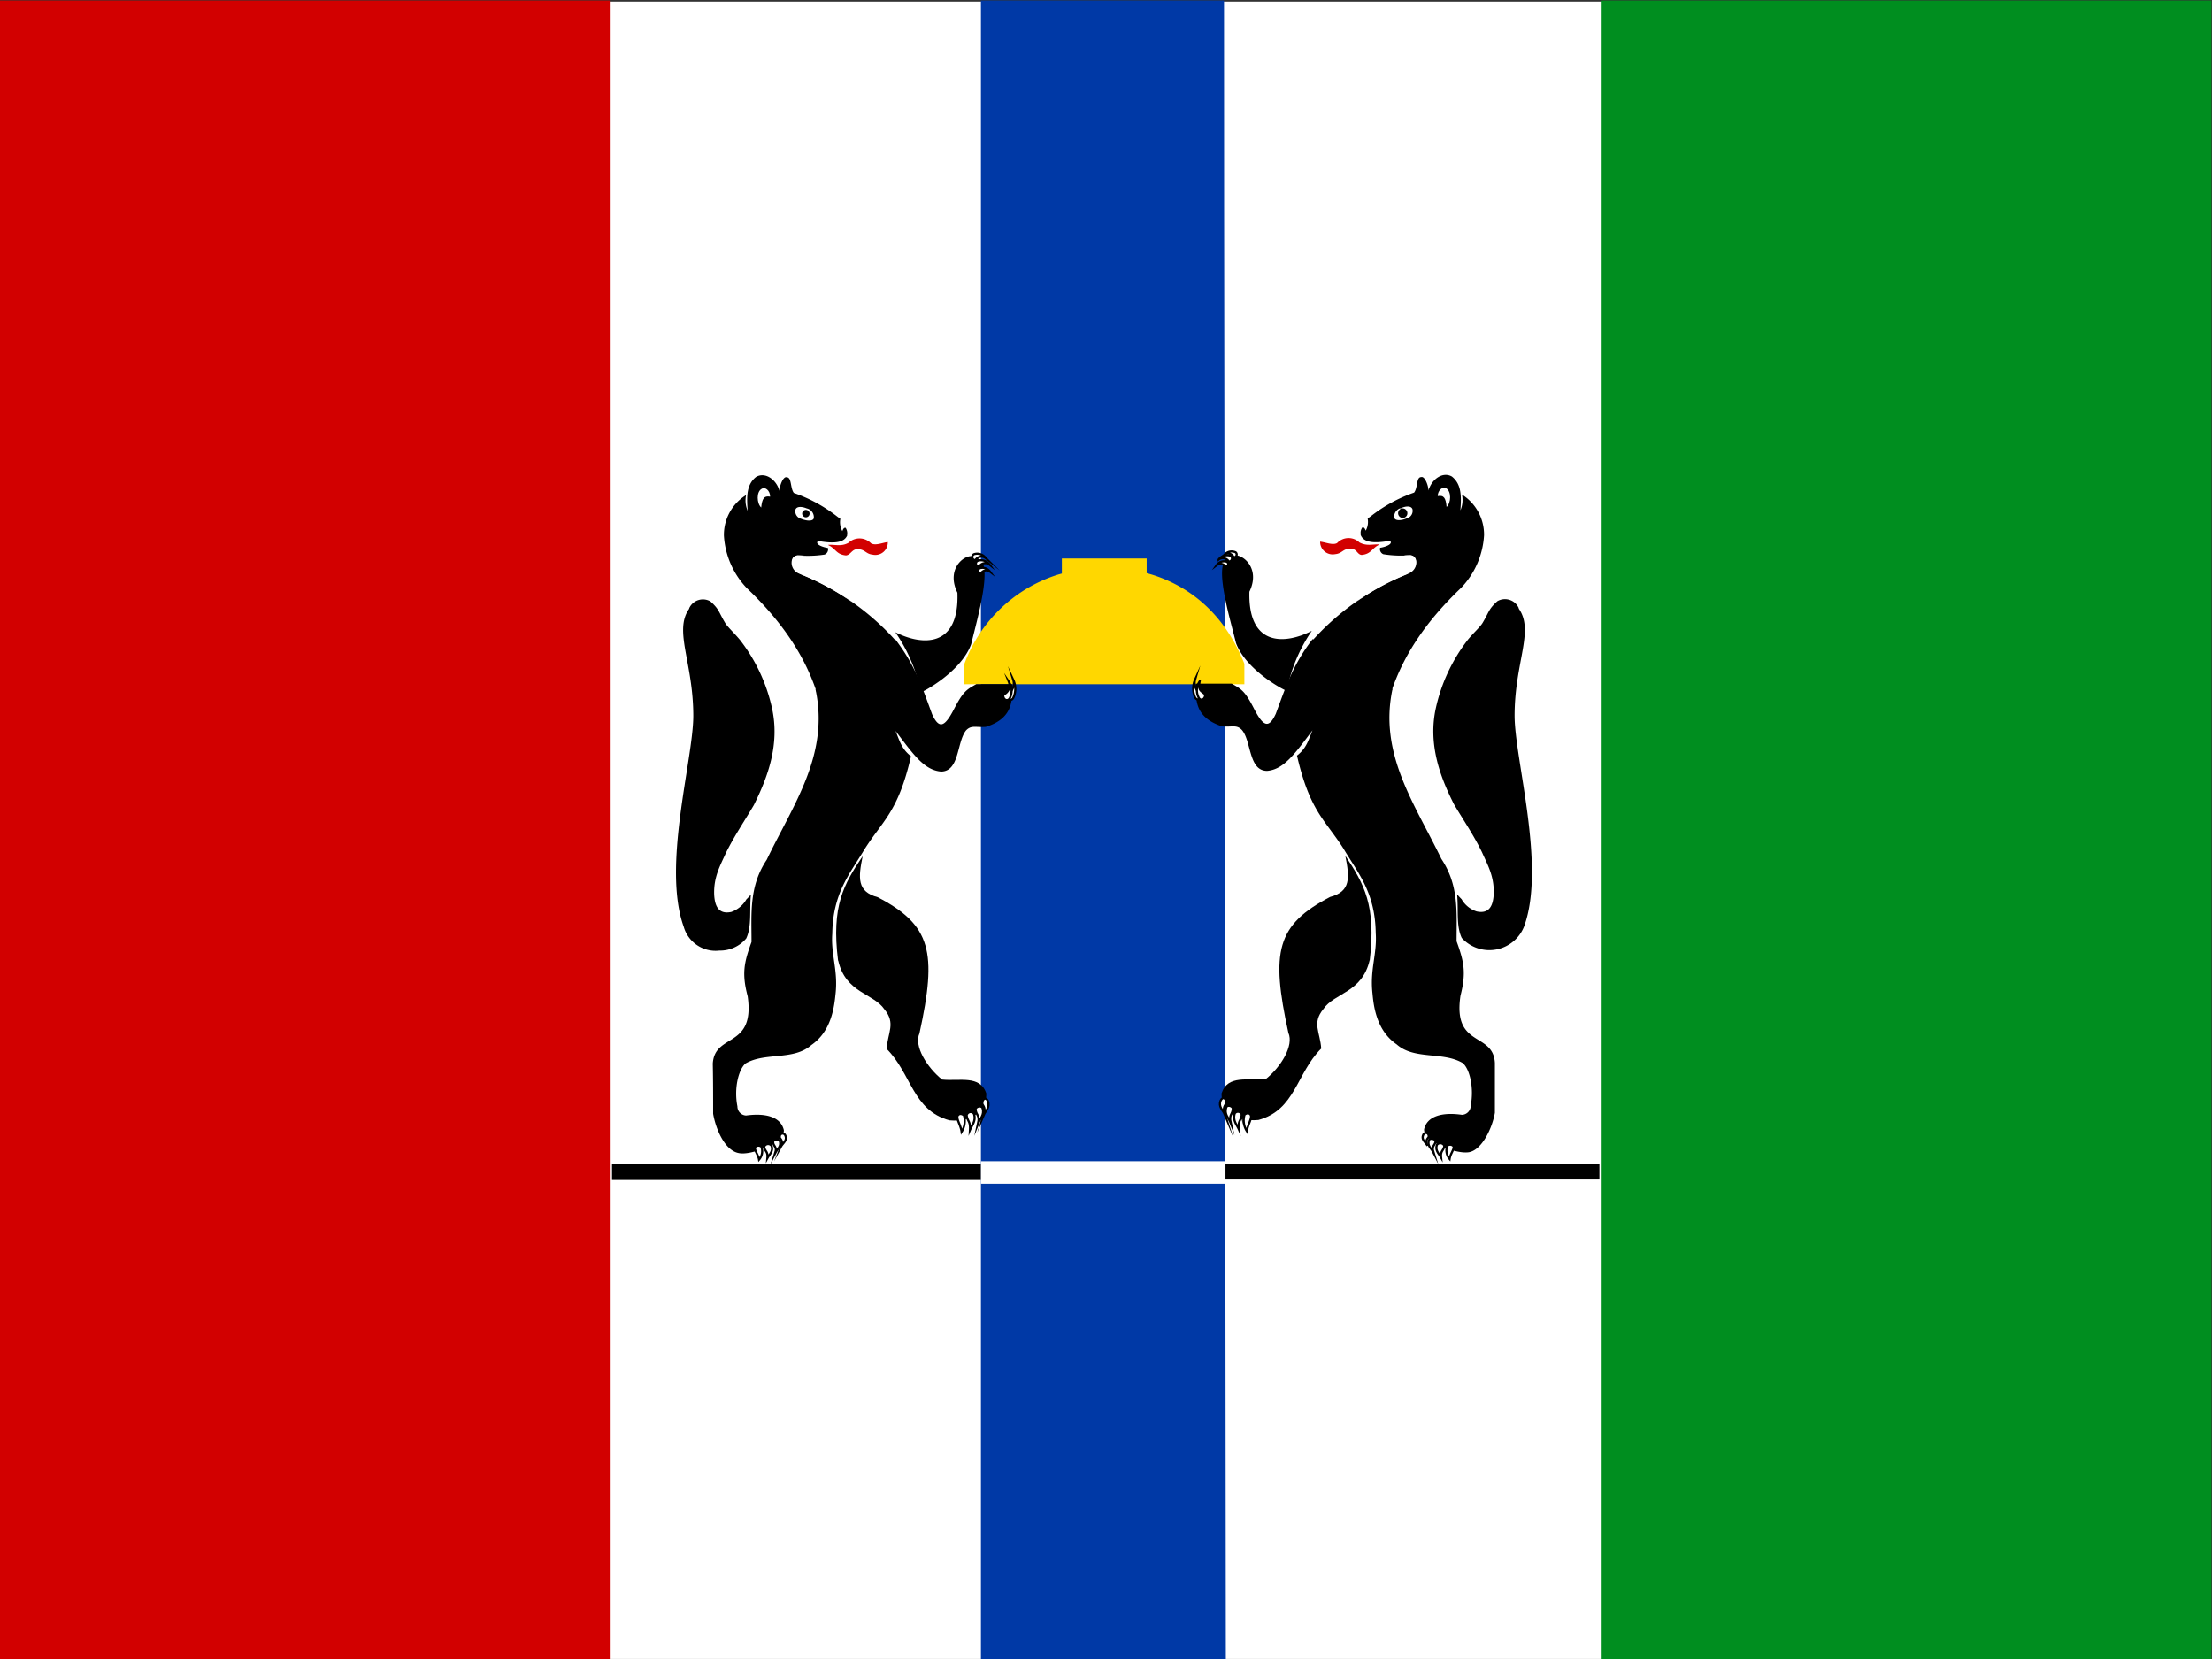 <svg id="flag-icons-ru-nvs" class="fi fi-ru-nvs" viewBox="0 0 640 480" xmlns="http://www.w3.org/2000/svg" width="640" height="480">
  <rect x="0" y="0" width="640" height="480" fill="#333333" stroke="none"/>
  <g style="stroke-width:1.326">
    <path fill="#fff" d="M0 .4h899.12v599.4H0Z" style="stroke-width:1.658" transform="matrix(.711 0 0 .8 0 .144)"/>
    <path fill="#008e1f" d="M651.77 0h248.14v600H651.77Z" style="stroke-width:1.658" transform="matrix(.711 0 0 .8 0 .144)"/>
    <path fill="#0039a6" d="M399.2 0h98.9c0 99.993.26 200.177.37 300s.23 199.987.37 300h-99.66V-.18" style="stroke-width:1.658" transform="matrix(.711 0 0 .8 0 .144)"/>
    <path fill="#d20000" d="M0 0h248.14v600H0Z" style="stroke-width:1.658" transform="matrix(.711 0 0 .8 0 .144)"/>
  </g>
  <g style="stroke-width:1.406">
    <path d="M249 427h150.15v6.45H249zm249.13-.19h152.68v6.45H498.13z" style="stroke-width:1.406" transform="translate(.036 33.217)scale(.711)"/>
    <path fill="#fff" d="M399.15 425.82h99.49V435h-99.49v-9.15" style="stroke-width:1.758" transform="translate(.036 33.217)scale(.711)"/>
    <path fill="gold" d="M392.42 231.72h113.91v-8.32c-8.15-20.56-22.38-31.53-37.66-36.3l-2.1-.6v-5.94h-34.51v6.11l-1.25.34a59.64 59.64 0 0 0-38.43 36.44V232" style="stroke-width:1.758" transform="translate(.036 33.217)scale(.711)"/>
    <path fill="#d20000" d="M311.64 419.85c-1.51-.4-3-.82-4.52-1.28 2-1.59 3.89-3.35 5.85-5l4.91 1.16c-2.12 1.71-4.16 3.45-6.24 5.12" style="stroke-width:1.758" transform="translate(.036 33.217)scale(.711)"/>
    <path fill="none" stroke="#000" stroke-miterlimit="22.93" stroke-width=".62" d="M221.668 331.806a95 95 0 0 1-3.214-.91c1.422-1.131 2.766-2.383 4.16-3.556l3.492.825c-1.508 1.216-2.959 2.453-4.438 3.64z"/>
    <path fill="#d20000" d="m304.17 417.92-4.52-1.33c2-1.62 3.89-3.35 5.85-5 1.59.45 3.24.82 4.86 1.22-2.07 1.84-4.11 3.44-6.19 5.11" style="stroke-width:1.758" transform="translate(.036 33.217)scale(.711)"/>
    <path fill="none" stroke="#000" stroke-miterlimit="22.93" stroke-width=".62" d="m216.356 330.433-3.215-.946c1.422-1.152 2.767-2.382 4.16-3.555 1.131.32 2.305.583 3.457.867-1.472 1.309-2.923 2.447-4.402 3.634z"/>
    <path d="M280.37 200.88a6.13 6.13 0 0 1 8.72-2.84c3.66 3.32 3.21 4.17 6 8.8 1.08 1.73 3.55 3.92 6 6.87a69.5 69.5 0 0 1 13 27.69c3.32 15-1.87 28.4-7.36 39.48-3.81 6.48-8 12.64-11.36 19.45-2.44 5.4-5 9.83-4.8 16.87.2 4.23 1.45 8.35 6.93 7.19a11.5 11.5 0 0 0 6.19-5.14 25 25 0 0 0 1.82-1.93c-.62 6.42.43 12.89-1.9 17.84a13.83 13.83 0 0 1-10.91 4.94 13.46 13.46 0 0 1-14.51-9.68c-8.89-24.6 3.86-68 3.89-85.77 0-21.9-8.09-34.68-1.65-43.71m23.15-46.27a10.54 10.54 0 0 0 .62 6.48c-.43-5.68-.54-10.71 3.44-13.8 3.64-2.13 8.21 1 9.51 5.68 0-2 1.51-6.11 3-5.51 2 0 1.33 4.37 2.84 6.36a60.9 60.9 0 0 1 17.61 9.57c2.3 1.79 4.12 2.19 4.43 4.63.62 6.28-4.94 6.62-12.18 5.34-1.56 1.42 2.33 2.64 4 2.84a2.27 2.27 0 0 1-1.36 2.7 45.4 45.4 0 0 1-11 .31c-2.84.26-3.66 5.4 1.65 7.84a103.24 103.24 0 0 1 39 27.66l-32.86 20.16c-5-15.08-14.2-28.77-28.4-42.29a33.83 33.83 0 0 1-9.34-21.39 19 19 0 0 1 9.12-16.56" style="stroke-width:1.406" transform="translate(.036 33.217)scale(.711)"/>
    <path fill="#fff" d="M328.29 160.18a3.66 3.66 0 0 1 2.84 3.72c0 1.7-3.1 1.39-5.14.51a3.15 3.15 0 0 1-2.33-3.78c.48-1.33 2.53-1.31 4.6-.45" style="stroke-width:1.758" transform="translate(.036 33.217)scale(.711)"/>
    <path d="M327.89 160.78a1.51 1.51 0 1 1-1.51 1.53 1.51 1.51 0 0 1 1.51-1.53" style="stroke-width:1.406" transform="translate(.036 33.217)scale(.711)"/>
    <path fill="#fff" d="M341.95 164.3a8.52 8.52 0 0 1 4.86 1.93c1.48 3.07-1.82 5.4-2.13 4.69a4 4 0 0 0-.62-2.84c-.77-.2-1.11.77-1.33 1.33a7.38 7.38 0 0 1-.78-5.11" style="stroke-width:1.758" transform="translate(.036 33.217)scale(.711)"/>
    <path fill="none" d="M341.95 164.3a8.52 8.52 0 0 1 4.86 1.93c1.48 3.07-1.82 5.4-2.13 4.69a4 4 0 0 0-.62-2.84c-.77-.2-1.11.77-1.33 1.33a7.38 7.38 0 0 1-.78-5.11" style="stroke-width:1.758" transform="translate(.036 33.217)scale(.711)"/>
    <path fill="#d20000" d="M337.06 175c2.64-.2 5.14.82 8.15-.82a6.56 6.56 0 0 1 9.2.2c1.82 1.08 4.8-.31 6.82-.51a5.08 5.08 0 0 1-6.22 5.11c-2.7-.26-3-2.13-6-2.24-2.5 0-2.84 2.39-4.83 2.56-4-.4-4.12-2.84-7.27-4.23" style="stroke-width:1.758" transform="translate(.036 33.217)scale(.711)"/>
    <path fill="#fff" d="M322.15 181.45c.45-2.13 1.87-2.33 5-2.07a2.19 2.19 0 0 0-.85 3.78c3.38 4.06 13 9.09 20.39 15.14a104.4 104.4 0 0 0-21.81-11.7 4.74 4.74 0 0 1-2.73-5.15" style="stroke-width:1.758" transform="translate(.036 33.217)scale(.711)"/>
    <path fill="none" d="M322.15 181.45c.45-2.13 1.87-2.33 5-2.07a2.19 2.19 0 0 0-.85 3.78c3.38 4.06 13 9.09 20.39 15.14a104.4 104.4 0 0 0-21.81-11.7 4.74 4.74 0 0 1-2.73-5.15" style="stroke-width:1.758" transform="translate(.036 33.217)scale(.711)"/>
    <path fill="#fff" d="M309.88 152.23c1.39-1 3.46.65 3.46 3.15-2.5-.45-3.24.77-3.64 4.43-1.82-1.73-2-6.31.14-7.58" style="stroke-width:1.758" transform="translate(.036 33.217)scale(.711)"/>
    <path d="M397.25 180.49c-2.41-3.35-13.15 2.84-7.7 14 .82 22.72-14.65 21.47-25.25 16.07A65.6 65.6 0 0 1 374.67 235c0 .34 16.3-8 20.51-19.65 2.33-10 9.66-34.45 2.07-34.88" style="stroke-width:1.406" transform="translate(.036 33.217)scale(.711)"/>
    <path fill="#fff" d="M401 180.37a2.84 2.84 0 0 0-4.23.82 1.28 1.28 0 0 1-.6-2.41 4.29 4.29 0 0 1 4.83 1.59" style="stroke-width:1.758" transform="translate(.036 33.217)scale(.711)"/>
    <path fill="none" stroke="#000" stroke-miterlimit="22.93" stroke-width=".62" d="M285.22 161.493a2.02 2.02 0 0 0-3.01.583.91.91 0 0 1-.426-1.714 3.05 3.05 0 0 1 3.435 1.13z"/>
    <path fill="#fff" d="M402.53 183a2.84 2.84 0 0 0-4.2.77 1.22 1.22 0 0 1-.62-2.33 4.29 4.29 0 0 1 4.82 1.56" style="stroke-width:1.758" transform="translate(.036 33.217)scale(.711)"/>
    <path fill="none" stroke="#000" stroke-miterlimit="22.93" stroke-width=".62" d="M286.307 163.363a2.02 2.02 0 0 0-2.987.548.868.868 0 0 1-.44-1.658 3.05 3.05 0 0 1 3.427 1.11z"/>
    <path fill="#fff" d="M402.67 185.83a2.47 2.47 0 0 0-3.46.49l-.15.22a1.11 1.11 0 0 1-.54-2.07 3.78 3.78 0 0 1 4.15 1.36" style="stroke-width:1.758" transform="translate(.036 33.217)scale(.711)"/>
    <path fill="none" stroke="#000" stroke-miterlimit="22.93" stroke-width=".62" d="M286.407 165.376a1.757 1.757 0 0 0-2.46.348l-.108.157a.79.79 0 0 1-.384-1.473 2.69 2.69 0 0 1 2.952.968z"/>
    <path d="M341 344.28c-2.84-22.41 2.39-31.24 10-42.6-1.82 8.86-2.33 14.46 6.11 16.7 21.76 11.36 24.25 22.27 17 55.41-2.33 5.14 3 13.8 9.2 18.8 7 .77 15.54-2 18 5.68.14 6.67-5.37 11.81-15 10.91-15.08-4.12-15.39-18.94-25.56-29.08.45-6.73 3.81-10.39-.91-16.1-4.43-6.56-15.82-6.56-18.8-19.88" style="stroke-width:1.406" transform="translate(.036 33.217)scale(.711)"/>
    <path d="m331.75 233.88 32.52-20.42c8.15 10.54 11 19.71 15 30.5 2.84 6.11 5.06 5.25 8.83-2s5.06-8 9.15-10.28h14.54a7.7 7.7 0 0 1 0 2.56c0 4.43 0 11.56-10.71 14.83-4.06.31-5.85-.82-8 1.42-3.81 4.69-2.61 16.7-10.17 16.76-6.93-.57-11.36-7.07-18.55-16.56 1.68 4 2.41 7.33 6.31 10.34-5.25 22.72-11.36 25.93-18.92 37.86-5.85 9.83-12.89 17.67-13.12 34.34-.62 8.52 2.41 14.77 1.33 24.51-.51 4.88-1.51 15.08-9.83 20.79-7.21 6.42-18.77 2.84-26.78 7.5-2.84 2.39-4.8 10.14-3.32 17.47a3.69 3.69 0 0 0 3.55 3.72c7.9-1.08 14.06.51 15.34 5.91.45 5-13.29 10.54-18.4 9.37-5.68-1.08-9.32-9.88-10.37-16 0-6.82 0-13.6-.14-20.34.71-12.7 17.24-6 14.2-27.41-2.44-9.23-1.51-13.75 1.56-22.15 0-11.87-1-22.72 6.19-33.46 10.62-22.15 25.56-42.6 19.88-69.18" style="stroke-width:1.406" transform="translate(.036 33.217)scale(.711)"/>
    <path fill="#fff" d="M389.49 407.27c.65-1 1.48-1 2.61-.26a8.15 8.15 0 0 1-.94 6.73c-.36-2.74-2.07-4.94-1.67-6.47" style="stroke-width:1.758" transform="translate(.036 33.217)scale(.711)"/>
    <path fill="none" stroke="#000" stroke-miterlimit="22.93" stroke-width=".62" d="M277.033 322.86c.463-.712 1.053-.712 1.857-.186a5.8 5.8 0 0 1-.669 4.787c-.256-1.949-1.472-3.514-1.188-4.602z"/>
    <path fill="#fff" d="M393.21 407.07a1.62 1.62 0 0 1 3-.57c.85 2.84-.77 4.43-1.65 6.48.21-3.61-.89-3.15-1.35-5.91" style="stroke-width:1.758" transform="translate(.036 33.217)scale(.711)"/>
    <path fill="none" stroke="#000" stroke-miterlimit="22.93" stroke-width=".62" d="M279.68 322.717a1.152 1.152 0 0 1 2.133-.405c.604 2.02-.548 3.15-1.174 4.608.15-2.567-.633-2.24-.96-4.203z"/>
    <path fill="#fff" d="M396.85 404.57c0-1 2.27-1.79 2.84-.45.82 2.84-1 4.17-1.82 6.22.77-3.52-.87-3.27-1.02-5.77" style="stroke-width:1.758" transform="translate(.036 33.217)scale(.711)"/>
    <path fill="none" stroke="#000" stroke-miterlimit="22.93" stroke-width=".62" d="M282.268 320.94c0-.712 1.614-1.274 2.02-.32.583 2.019-.712 2.965-1.295 4.423.548-2.504-.619-2.326-.725-4.104z"/>
    <path fill="#fff" d="M399.66 401.62c0-1 1.28-2.3 2.19-.4 1 2.56-.94 3.92-1.7 5.68 1.18-3.9-1-3.61-.49-5.28" style="stroke-width:1.758" transform="translate(.036 33.217)scale(.711)"/>
    <path fill="none" stroke="#000" stroke-miterlimit="22.93" stroke-width=".62" d="M284.266 318.841c0-.711.91-1.636 1.558-.284.71 1.82-.669 2.787-1.21 4.04.84-2.774-.71-2.568-.348-3.756z"/>
    <path fill="#fff" d="M307.13 420a1.85 1.85 0 0 1 2.56-.2 5.17 5.17 0 0 1-.94 5.25c-.34-2.05-2.02-3.86-1.62-5.05" style="stroke-width:1.758" transform="translate(.036 33.217)scale(.711)"/>
    <path fill="none" stroke="#000" stroke-miterlimit="22.93" stroke-width=".62" d="M218.46 331.913a1.316 1.316 0 0 1 1.821-.143 3.68 3.68 0 0 1-.668 3.734c-.242-1.458-1.437-2.745-1.152-3.591z"/>
    <path fill="#fff" d="M310.82 419.85a1.73 1.73 0 0 1 3-.45c.85 2.19-.77 3.41-1.68 5.08.27-2.9-.89-2.48-1.32-4.63" style="stroke-width:1.758" transform="translate(.036 33.217)scale(.711)"/>
    <path fill="none" stroke="#000" stroke-miterlimit="22.93" stroke-width=".62" d="M221.085 331.806a1.23 1.23 0 0 1 2.134-.32c.604 1.557-.548 2.425-1.195 3.613.192-2.063-.633-1.764-.939-3.293z"/>
    <path fill="#fff" d="M314.46 417.86c0-.77 2.27-1.48 2.7-.45.82 2.24-1 3.35-1.82 4.94.85-2.7-.77-2.5-.88-4.49" style="stroke-width:1.758" transform="translate(.036 33.217)scale(.711)"/>
    <path fill="none" stroke="#000" stroke-miterlimit="22.93" stroke-width=".62" d="M223.674 330.39c0-.547 1.614-1.052 1.92-.32.583 1.594-.711 2.383-1.294 3.514.604-1.92-.548-1.778-.626-3.193z"/>
    <path fill="#fff" d="M317.21 415.48a1.14 1.14 0 0 1 2.19-.31c1 2-.94 3.15-1.7 4.54 1.19-3.07-.94-2.95-.49-4.23" style="stroke-width:1.758" transform="translate(.036 33.217)scale(.711)"/>
    <path fill="none" stroke="#000" stroke-miterlimit="22.93" stroke-width=".62" d="M225.63 328.698a.81.81 0 0 1 1.557-.22c.711 1.422-.669 2.24-1.21 3.228.847-2.183-.668-2.098-.348-3.008z"/>
    <path fill="#fff" d="M412.18 229.91a4.91 4.91 0 0 1-2.22 5.68c-.31 2 1.25 3.27 2.19 1.68a8.52 8.52 0 0 0 .03-7.36" style="stroke-width:1.758" transform="translate(.036 33.217)scale(.711)"/>
    <path fill="none" stroke="#000" stroke-miterlimit="22.93" stroke-width=".62" d="M293.17 196.724a3.49 3.49 0 0 1-1.579 4.04c-.22 1.422.89 2.325 1.558 1.195a6.06 6.06 0 0 0 .021-5.235z"/>
    <path fill="#fff" d="M410.37 230.67a4 4 0 0 1-2.22 5.2c-.31 1.93 1.51 3 2.53 1.62a6.53 6.53 0 0 0-.31-6.82" style="stroke-width:1.758" transform="translate(.036 33.217)scale(.711)"/>
    <path fill="none" stroke="#000" stroke-miterlimit="22.93" stroke-width=".62" d="M291.883 197.265a2.845 2.845 0 0 1-1.579 3.698c-.22 1.373 1.074 2.134 1.8 1.152a4.64 4.64 0 0 0-.221-4.85z"/>
    <path fill="#d20000" d="M586.74 419.45c1.51-.4 3-.82 4.54-1.28-2-1.62-4-3.27-5.91-4.94-1.65.45-3.27.82-4.86 1.22z" style="stroke-width:1.758" transform="translate(.036 33.217)scale(.711)"/>
    <path fill="none" stroke="#000" stroke-miterlimit="22.93" stroke-width=".62" d="M417.314 331.521c1.074-.284 2.133-.583 3.229-.91a146 146 0 0 1-4.204-3.513c-1.173.32-2.325.583-3.456.868z"/>
    <path fill="#d20000" d="M594.26 417.5c1.48-.4 3-.82 4.52-1.28l-5.88-5c-1.65.45-3.27.82-4.86 1.22 2.05 1.76 4.12 3.44 6.22 5.06" style="stroke-width:1.758" transform="translate(.036 33.217)scale(.711)"/>
    <path fill="none" stroke="#000" stroke-miterlimit="22.93" stroke-width=".62" d="M422.662 330.135a112 112 0 0 0 3.214-.91l-4.181-3.557c-1.174.32-2.326.584-3.457.868a109 109 0 0 0 4.424 3.599z"/>
    <path d="M618 200.77a6.16 6.16 0 0 0-8.72-2.84c-3.69 3.35-3.27 4.23-6 8.8-1.08 1.79-3.58 3.92-6 6.87a70 70 0 0 0-13 27.66c-3.35 14.88 1.82 28.4 7.36 39.34 3.86 6.48 8.07 12.64 11.36 19.45 2.44 5.45 5 9.83 4.8 17-.23 4.23-1.45 8.29-6.93 7.13a10.93 10.93 0 0 1-6.16-5 24 24 0 0 1-1.82-2c.62 6.36-.45 12.84 1.9 17.78a15.19 15.19 0 0 0 25.39-4.74c8.92-24.6-3.89-68-3.89-85.69 0-21.81 8.15-34.54 1.65-43.65m-23.08-46.41a10.54 10.54 0 0 1-.62 6.48c.4-5.68.51-10.59-3.46-13.75-3.66-2.13-8.21 1-9.54 5.68 0-1.93-1.48-6-3-5.45-2 0-1.28 4.29-2.84 6.31a60.7 60.7 0 0 0-17.55 9.57c-2.3 1.79-4.17 2.19-4.49 4.69-.6 6.28 5 6.62 12.21 5.34 1.56 1.42-2.33 2.64-4 2.84a2.24 2.24 0 0 0 1.33 2.64 45.4 45.4 0 0 0 11 .4c2.84.2 3.69 5.34-1.59 7.84a103.2 103.2 0 0 0-39 27.66c11 6.73 21.93 13.35 32.83 20 5-15 14.2-28.69 28.4-42.23a33.8 33.8 0 0 0 9.32-21.39 19.28 19.28 0 0 0-9.06-16.61" style="stroke-width:1.406" transform="translate(.036 33.217)scale(.711)"/>
    <path fill="#fff" d="M570.12 160a3.66 3.66 0 0 0-2.84 3.72c.14 1.7 3.07 1.42 5.11.51a3.15 3.15 0 0 0 2.33-3.78c-.51-1.33-2.5-1.31-4.54-.45" style="stroke-width:1.758" transform="translate(.036 33.217)scale(.711)"/>
    <path d="M570.52 160.58a1.51 1.51 0 0 0 0 3 1.48 1.48 0 0 0 1.56-1.39v-.09a1.51 1.51 0 0 0-1.48-1.53h-.09z" style="stroke-width:1.406" transform="translate(.036 33.217)scale(.711)"/>
    <path fill="none" stroke="#000" stroke-miterlimit="22.93" stroke-width=".62" d="M405.778 147.418a1.074 1.074 0 0 0 0 2.134 1.053 1.053 0 0 0 1.11-.989v-.064a1.074 1.074 0 0 0-1.053-1.088h-.064z"/>
    <path fill="#fff" d="M556.46 164.1a9.06 9.06 0 0 0-5 1.93c-1.48 3.15 1.9 5.45 2.22 4.74a3.72 3.72 0 0 1 .65-2.84c.74-.26 1.16.71 1.39 1.28a7.3 7.3 0 0 0 .74-5.11" style="stroke-width:1.758" transform="translate(.036 33.217)scale(.711)"/>
    <path fill="none" d="M556.46 164.1a9.06 9.06 0 0 0-5 1.93c-1.48 3.15 1.9 5.45 2.22 4.74a3.72 3.72 0 0 1 .65-2.84c.74-.26 1.16.71 1.39 1.28a7.3 7.3 0 0 0 .74-5.11" style="stroke-width:1.758" transform="translate(.036 33.217)scale(.711)"/>
    <path fill="#d20000" d="M561.29 174.84c-2.61-.2-5.11.82-8.15-.82a6.39 6.39 0 0 0-9 .17l-.08.09c-1.82 1-4.83-.4-6.9-.57a5.11 5.11 0 0 0 6.11 5.08c2.84-.26 3.07-2.13 6-2.24s2.84 2.39 4.8 2.56c4-.4 4.12-2.84 7.27-4.23" style="stroke-width:1.758" transform="translate(.036 33.217)scale(.711)"/>
    <path fill="#fff" d="M576.23 181.34c-.51-2.07-1.87-2.33-5-2 1.82 0 2 2.39.91 3.69-3.38 4.06-13 9.09-20.36 15.19a100.5 100.5 0 0 1 21.76-11.76 4.74 4.74 0 0 0 2.69-5.12" style="stroke-width:1.758" transform="translate(.036 33.217)scale(.711)"/>
    <path fill="none" d="M576.23 181.34c-.51-2.07-1.87-2.33-5-2 1.82 0 2 2.39.91 3.69-3.38 4.06-13 9.09-20.36 15.19a100.5 100.5 0 0 1 21.76-11.76 4.74 4.74 0 0 0 2.69-5.12" style="stroke-width:1.758" transform="translate(.036 33.217)scale(.711)"/>
    <path fill="#fff" d="M588.47 152c-1.36-.91-3.44.71-3.46 3.15 2.53-.45 3.27.77 3.61 4.43 1.87-1.73 2-6.28-.14-7.58" style="stroke-width:1.758" transform="translate(.036 33.217)scale(.711)"/>
    <path d="M500.57 180.15c2.41-3.35 13.18 2.84 7.81 13.92-.62 22.72 14.83 21.36 25.39 15.93a64.4 64.4 0 0 0-10.17 24.4c0 .34-16.33-7.87-20.68-19.43-2.39-10-10-34.37-2.36-34.85" style="stroke-width:1.406" transform="translate(.036 33.217)scale(.711)"/>
    <path fill="#fff" d="M495.74 180.94a2.84 2.84 0 0 1 4 .6l.15.22a1.28 1.28 0 0 0 .6-2.41 4.43 4.43 0 0 0-4.75 1.59" style="stroke-width:1.758" transform="translate(.036 33.217)scale(.711)"/>
    <path fill="none" stroke="#000" stroke-miterlimit="22.93" stroke-width=".62" d="M352.596 161.898a2.02 2.02 0 0 1 2.845.427l.107.156a.91.91 0 0 0 .426-1.714 3.15 3.15 0 0 0-3.378 1.13z"/>
    <path fill="#fff" d="M495 183.16a2.44 2.44 0 0 1 3.42.47l.13.19a1.05 1.05 0 0 0 .48-2 3.61 3.61 0 0 0-4.03 1.34" style="stroke-width:1.758" transform="translate(.036 33.217)scale(.711)"/>
    <path fill="none" stroke="#000" stroke-miterlimit="22.93" stroke-width=".62" d="M352.07 163.477a1.735 1.735 0 0 1 2.432.334l.093.135a.747.747 0 0 0 .341-1.422 2.57 2.57 0 0 0-2.866.953z"/>
    <path fill="#fff" d="M498.3 178.78a2.53 2.53 0 0 1 3.44 1l.11.21a1.11 1.11 0 0 0 .77-2 3.86 3.86 0 0 0-4.32.79" style="stroke-width:1.758" transform="translate(.036 33.217)scale(.711)"/>
    <path fill="none" stroke="#000" stroke-miterlimit="22.93" stroke-width=".62" d="M354.417 160.362a1.8 1.8 0 0 1 2.446.71l.079.15a.79.79 0 0 0 .547-1.422 2.745 2.745 0 0 0-3.072.562z"/>
    <path d="M557.34 344.11c2.7-22.41-2.39-31.24-9.94-42.6 1.79 8.92 2.27 14.57-6.16 16.76-21.81 11.36-24.25 22.21-17 55.33 2.3 5.14-3 13.86-9.2 18.8-7 .77-15.54-1.93-18 5.85-.14 6.56 5.37 11.67 15 10.79 15.11-4.12 15.42-18.94 25.56-29.08-.45-6.73-3.86-10.34.91-16.1 4.4-6.56 15.76-6.56 18.8-19.88" style="stroke-width:1.406" transform="translate(.036 33.217)scale(.711)"/>
    <path d="M566.66 233.68c-10.82-6.82-21.7-13.55-32.55-20.34-8.09 10.45-11 19.65-15 30.42-2.84 6.11-5.06 5.25-8.8-2s-5.06-8-9.15-10.28h-14.51a7.1 7.1 0 0 0 0 2.64c0 4.43 0 11.36 10.71 14.77 4.06.31 5.85-.82 8 1.48 3.86 4.54 2.64 16.56 10.2 16.61 6.9-.57 11.36-7.07 18.49-16.5-1.68 4-2.41 7.24-6.31 10.28 5.25 22.72 11.36 26 18.92 37.86 5.85 9.88 12.89 17.72 13.12 34.34.6 8.52-2.41 14.77-1.33 24.51.45 4.88 1.48 15.08 9.83 20.79 7.21 6.42 18.72 2.84 26.84 7.58 2.84 2.24 4.74 10 3.32 17.32a3.72 3.72 0 0 1-3.55 3.78c-8-1.16-14.2.51-15.42 5.85-.43 5 13.32 10.45 18.49 9.32s9.26-9.88 10.31-16V385.8c-.71-12.72-17.21-6-14-27.35 2.39-9.32 1.45-13.8-1.59-22.15 0-11.93 1-22.72-6.19-33.51-10.68-22.15-25.56-42.6-19.88-69.13" style="stroke-width:1.406" transform="translate(.036 33.217)scale(.711)"/>
    <path fill="#fff" d="M508.86 407c-.65-1-1.48-1-2.58-.26a8.12 8.12 0 0 0 .94 6.73c.36-2.68 2.04-4.92 1.64-6.47" style="stroke-width:1.758" transform="translate(.036 33.217)scale(.711)"/>
    <path fill="none" stroke="#000" stroke-miterlimit="22.93" stroke-width=".62" d="M361.927 322.667c-.462-.71-1.052-.71-1.835-.185a5.78 5.78 0 0 0 .669 4.787c.256-1.906 1.45-3.5 1.166-4.602z"/>
    <path fill="#fff" d="M505.14 406.82a1.59 1.59 0 0 0-2.84-.57c-.91 2.84.74 4.43 1.65 6.48-.4-3.61.79-3.16 1.19-5.91" style="stroke-width:1.758" transform="translate(.036 33.217)scale(.711)"/>
    <path fill="none" stroke="#000" stroke-miterlimit="22.93" stroke-width=".62" d="M359.281 322.54a1.13 1.13 0 0 0-2.02-.406c-.646 2.02.527 3.15 1.174 4.608-.284-2.567.562-2.247.846-4.203z"/>
    <path fill="#fff" d="M501.51 404.32c0-1-2.27-1.79-2.7-.45-.85 2.84 1 4.17 1.82 6.22-.77-3.53.76-3.22.88-5.77" style="stroke-width:1.758" transform="translate(.036 33.217)scale(.711)"/>
    <path fill="none" stroke="#000" stroke-miterlimit="22.93" stroke-width=".62" d="M356.7 320.761c0-.71-1.614-1.273-1.92-.32-.605 2.02.71 2.966 1.294 4.424-.548-2.51.54-2.29.626-4.104z"/>
    <path fill="#fff" d="M498.75 401.42c0-1-1.28-2.3-2.19-.4-1.05 2.56.91 3.86 1.68 5.68-1.24-3.86.96-3.7.51-5.28" style="stroke-width:1.758" transform="translate(.036 33.217)scale(.711)"/>
    <path fill="none" stroke="#000" stroke-miterlimit="22.93" stroke-width=".62" d="M354.737 318.699c0-.711-.91-1.636-1.557-.285-.747 1.821.647 2.746 1.194 4.04-.882-2.745.683-2.631.363-3.755z"/>
    <path fill="#fff" d="M591.31 419.65a1.79 1.79 0 0 0-2.51-.28l-.1.08a5.42 5.42 0 0 0 1 5.34c.3-2.18 1.95-3.92 1.61-5.14" style="stroke-width:1.758" transform="translate(.036 33.217)scale(.711)"/>
    <path fill="none" stroke="#000" stroke-miterlimit="22.93" stroke-width=".62" d="M420.564 331.664a1.273 1.273 0 0 0-1.785-.2l-.071.057a3.86 3.86 0 0 0 .71 3.798c.214-1.55 1.388-2.788 1.146-3.655z"/>
    <path fill="#fff" d="M587.56 419.45a1.79 1.79 0 0 0-3-.45c-.85 2.3.77 3.61 1.68 5.2-.3-2.87.95-2.5 1.32-4.75" style="stroke-width:1.758" transform="translate(.036 33.217)scale(.711)"/>
    <path fill="none" stroke="#000" stroke-miterlimit="22.93" stroke-width=".62" d="M417.897 331.521a1.273 1.273 0 0 0-2.134-.32c-.604 1.636.548 2.568 1.195 3.699-.213-2.042.676-1.778.939-3.379z"/>
    <path fill="#fff" d="M584 417.5c0-.77-2.27-1.42-2.7-.4-.82 2.39 1 3.41 1.82 5-.9-2.84.72-2.65.88-4.6" style="stroke-width:1.758" transform="translate(.036 33.217)scale(.711)"/>
    <path fill="none" stroke="#000" stroke-miterlimit="22.93" stroke-width=".62" d="M415.365 330.135c0-.548-1.614-1.01-1.92-.285-.583 1.7.711 2.425 1.294 3.556-.64-2.02.512-1.885.626-3.271z"/>
    <path fill="#fff" d="M581.14 415.17a1.11 1.11 0 0 0-2.13-.26c-1 2 .94 3 1.7 4.54-1.33-3.15.94-3.01.43-4.28" style="stroke-width:1.758" transform="translate(.036 33.217)scale(.711)"/>
    <path fill="none" stroke="#000" stroke-miterlimit="22.93" stroke-width=".62" d="M413.331 328.478a.79.79 0 0 0-1.515-.185c-.71 1.422.669 2.133 1.21 3.228-.947-2.24.668-2.14.305-3.043z"/>
    <path fill="#fff" d="M486.17 229.76a5 5 0 0 0 2.22 5.68c.34 2-1.22 3.21-2.19 1.68a8.8 8.8 0 0 1-.03-7.36" style="stroke-width:1.758" transform="translate(.036 33.217)scale(.711)"/>
    <path fill="none" stroke="#000" stroke-miterlimit="22.93" stroke-width=".62" d="M345.79 196.618a3.556 3.556 0 0 0 1.58 4.04c.241 1.422-.868 2.282-1.558 1.194a6.26 6.26 0 0 1-.022-5.234z"/>
    <path fill="#fff" d="M488 230.53c-.62 3.61.43 3.72 2.22 5.2.23 1.87-1.56 3-2.53 1.53a6.42 6.42 0 0 1 .31-6.73" style="stroke-width:1.758" transform="translate(.036 33.217)scale(.711)"/>
    <path fill="none" stroke="#000" stroke-miterlimit="22.93" stroke-width=".62" d="M347.092 197.165c-.441 2.568.306 2.646 1.579 3.698.163 1.33-1.11 2.134-1.8 1.089a4.57 4.57 0 0 1 .22-4.787z"/>
  </g>
</svg>
